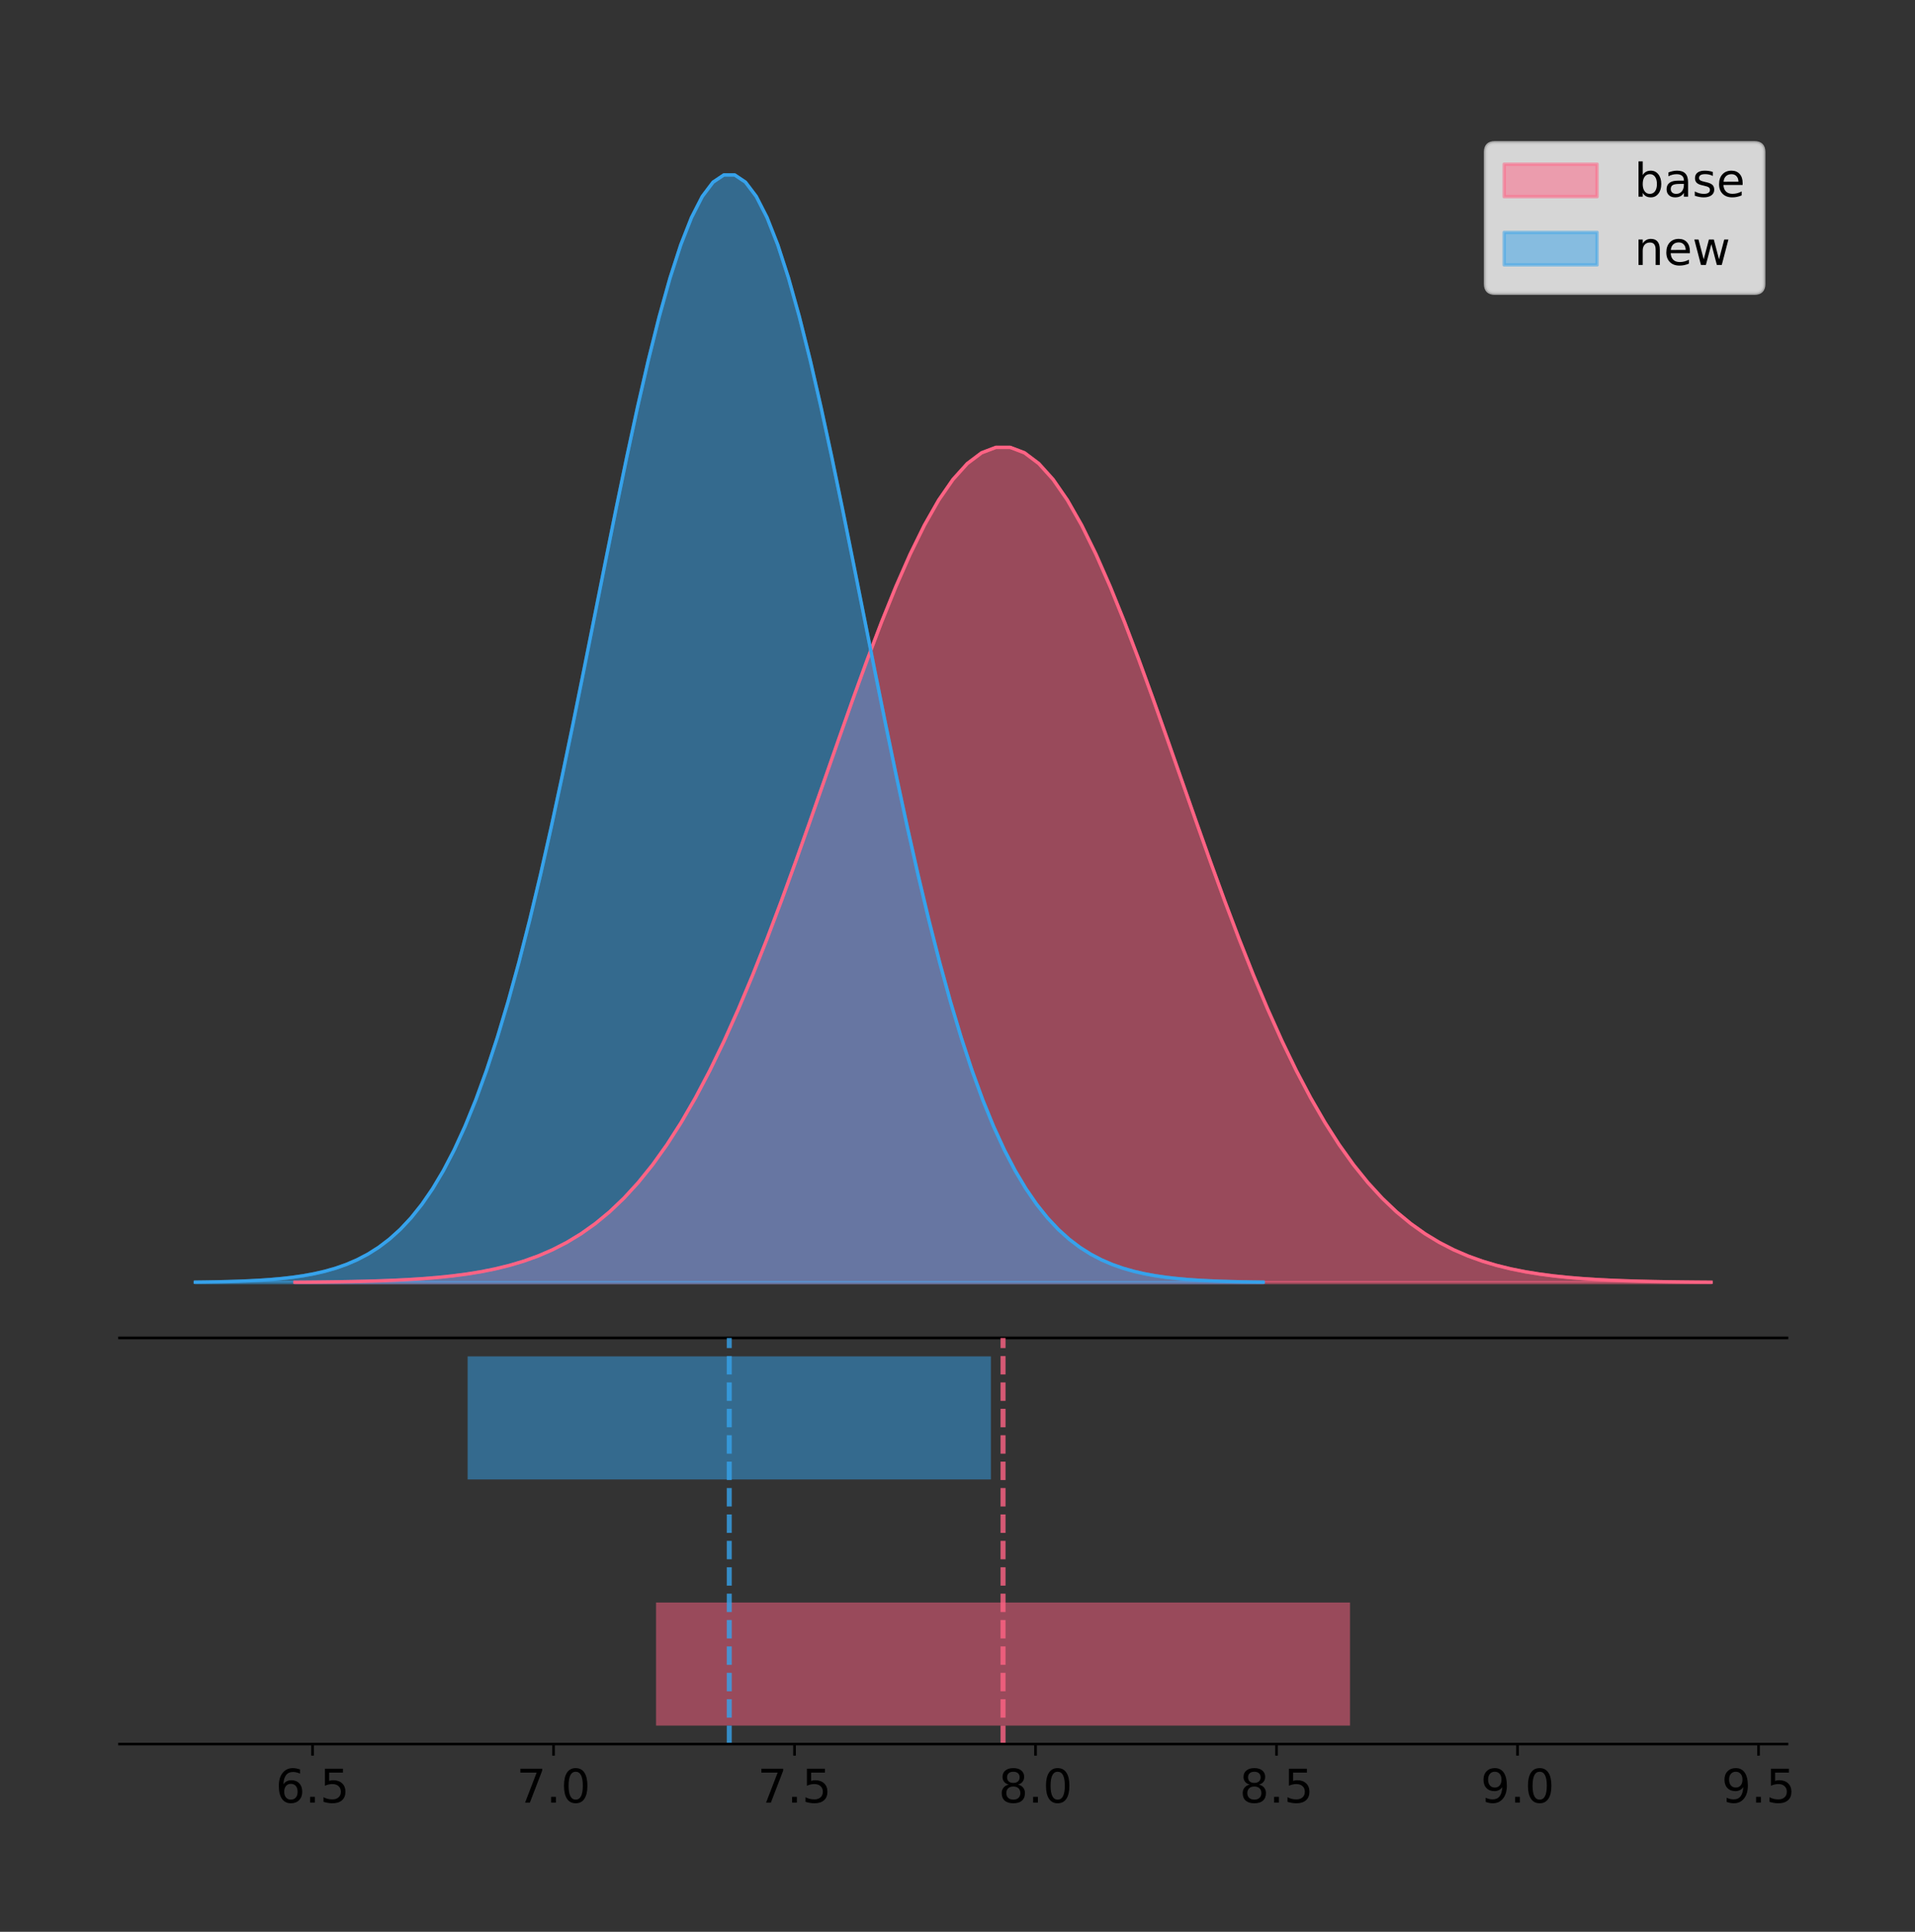 <?xml version="1.0" encoding="utf-8" standalone="no"?>
<!DOCTYPE svg PUBLIC "-//W3C//DTD SVG 1.1//EN"
  "http://www.w3.org/Graphics/SVG/1.1/DTD/svg11.dtd">
<!-- Created with matplotlib (https://matplotlib.org/) -->
<svg height="581.789pt" version="1.1" viewBox="0 0 576.768 581.789" width="576.768pt" xmlns="http://www.w3.org/2000/svg" xmlns:xlink="http://www.w3.org/1999/xlink">
 <rect x="0" y="0" width="576.768" height="581.789" fill="#333333" stroke="none"/>
 <defs>
  <style type="text/css">
*{stroke-linecap:butt;stroke-linejoin:round;}
  </style>
 </defs>
 <g id="figure_1">
  <g id="patch_1">
   <path d="M 0 581.789 
L 576.768 581.789 
L 576.768 0 
L 0 0 
z
" style="fill:none;"/>
  </g>
  <g id="axes_1">
   <g id="patch_2">
    <path d="M 36 402.93 
L 538.2 402.93 
L 538.2 36 
L 36 36 
z
" style="fill:none;"/>
   </g>
   <g id="PolyCollection_1">
    <defs>
     <path d="M 88.825 -195.538 
L 88.825 -195.622 
L 93.134 -195.654 
L 97.442 -195.697 
L 101.751 -195.754 
L 106.059 -195.83 
L 110.368 -195.93 
L 114.676 -196.06 
L 118.985 -196.229 
L 123.294 -196.448 
L 127.602 -196.727 
L 131.911 -197.082 
L 136.219 -197.529 
L 140.528 -198.09 
L 144.836 -198.788 
L 149.145 -199.649 
L 153.453 -200.705 
L 157.762 -201.989 
L 162.071 -203.54 
L 166.379 -205.4 
L 170.688 -207.613 
L 174.996 -210.226 
L 179.305 -213.288 
L 183.613 -216.849 
L 187.922 -220.958 
L 192.231 -225.662 
L 196.539 -231.004 
L 200.848 -237.021 
L 205.156 -243.743 
L 209.465 -251.191 
L 213.773 -259.37 
L 218.082 -268.275 
L 222.39 -277.884 
L 226.699 -288.154 
L 231.008 -299.028 
L 235.316 -310.425 
L 239.625 -322.248 
L 243.933 -334.378 
L 248.242 -346.678 
L 252.55 -358.998 
L 256.859 -371.171 
L 261.168 -383.023 
L 265.476 -394.371 
L 269.785 -405.034 
L 274.093 -414.833 
L 278.402 -423.595 
L 282.71 -431.164 
L 287.019 -437.4 
L 291.327 -442.184 
L 295.636 -445.427 
L 299.945 -447.064 
L 304.253 -447.064 
L 308.562 -445.427 
L 312.87 -442.184 
L 317.179 -437.4 
L 321.487 -431.164 
L 325.796 -423.595 
L 330.105 -414.833 
L 334.413 -405.034 
L 338.722 -394.371 
L 343.03 -383.023 
L 347.339 -371.171 
L 351.647 -358.998 
L 355.956 -346.678 
L 360.264 -334.378 
L 364.573 -322.248 
L 368.882 -310.425 
L 373.19 -299.028 
L 377.499 -288.154 
L 381.807 -277.884 
L 386.116 -268.275 
L 390.424 -259.37 
L 394.733 -251.191 
L 399.042 -243.743 
L 403.35 -237.021 
L 407.659 -231.004 
L 411.967 -225.662 
L 416.276 -220.958 
L 420.584 -216.849 
L 424.893 -213.288 
L 429.201 -210.226 
L 433.51 -207.613 
L 437.819 -205.4 
L 442.127 -203.54 
L 446.436 -201.989 
L 450.744 -200.705 
L 455.053 -199.649 
L 459.361 -198.788 
L 463.67 -198.09 
L 467.979 -197.529 
L 472.287 -197.082 
L 476.596 -196.727 
L 480.904 -196.448 
L 485.213 -196.229 
L 489.521 -196.06 
L 493.83 -195.93 
L 498.138 -195.83 
L 502.447 -195.754 
L 506.756 -195.697 
L 511.064 -195.654 
L 515.373 -195.622 
L 515.373 -195.538 
L 515.373 -195.538 
L 511.064 -195.538 
L 506.756 -195.538 
L 502.447 -195.538 
L 498.138 -195.538 
L 493.83 -195.538 
L 489.521 -195.538 
L 485.213 -195.538 
L 480.904 -195.538 
L 476.596 -195.538 
L 472.287 -195.538 
L 467.979 -195.538 
L 463.67 -195.538 
L 459.361 -195.538 
L 455.053 -195.538 
L 450.744 -195.538 
L 446.436 -195.538 
L 442.127 -195.538 
L 437.819 -195.538 
L 433.51 -195.538 
L 429.201 -195.538 
L 424.893 -195.538 
L 420.584 -195.538 
L 416.276 -195.538 
L 411.967 -195.538 
L 407.659 -195.538 
L 403.35 -195.538 
L 399.042 -195.538 
L 394.733 -195.538 
L 390.424 -195.538 
L 386.116 -195.538 
L 381.807 -195.538 
L 377.499 -195.538 
L 373.19 -195.538 
L 368.882 -195.538 
L 364.573 -195.538 
L 360.264 -195.538 
L 355.956 -195.538 
L 351.647 -195.538 
L 347.339 -195.538 
L 343.03 -195.538 
L 338.722 -195.538 
L 334.413 -195.538 
L 330.105 -195.538 
L 325.796 -195.538 
L 321.487 -195.538 
L 317.179 -195.538 
L 312.87 -195.538 
L 308.562 -195.538 
L 304.253 -195.538 
L 299.945 -195.538 
L 295.636 -195.538 
L 291.327 -195.538 
L 287.019 -195.538 
L 282.71 -195.538 
L 278.402 -195.538 
L 274.093 -195.538 
L 269.785 -195.538 
L 265.476 -195.538 
L 261.168 -195.538 
L 256.859 -195.538 
L 252.55 -195.538 
L 248.242 -195.538 
L 243.933 -195.538 
L 239.625 -195.538 
L 235.316 -195.538 
L 231.008 -195.538 
L 226.699 -195.538 
L 222.39 -195.538 
L 218.082 -195.538 
L 213.773 -195.538 
L 209.465 -195.538 
L 205.156 -195.538 
L 200.848 -195.538 
L 196.539 -195.538 
L 192.231 -195.538 
L 187.922 -195.538 
L 183.613 -195.538 
L 179.305 -195.538 
L 174.996 -195.538 
L 170.688 -195.538 
L 166.379 -195.538 
L 162.071 -195.538 
L 157.762 -195.538 
L 153.453 -195.538 
L 149.145 -195.538 
L 144.836 -195.538 
L 140.528 -195.538 
L 136.219 -195.538 
L 131.911 -195.538 
L 127.602 -195.538 
L 123.294 -195.538 
L 118.985 -195.538 
L 114.676 -195.538 
L 110.368 -195.538 
L 106.059 -195.538 
L 101.751 -195.538 
L 97.442 -195.538 
L 93.134 -195.538 
L 88.825 -195.538 
z
" id="m5c8397933f" style="stroke:#ff6384;stroke-opacity:0.5;"/>
    </defs>
    <g clip-path="url(#p5ab2fd882b)">
     <use style="fill:#ff6384;fill-opacity:0.5;stroke:#ff6384;stroke-opacity:0.5;" x="0" xlink:href="#m5c8397933f" y="581.789"/>
    </g>
   </g>
   <g id="PolyCollection_2">
    <defs>
     <path d="M 58.827 -195.538 
L 58.827 -195.65 
L 62.076 -195.692 
L 65.325 -195.749 
L 68.574 -195.825 
L 71.823 -195.925 
L 75.071 -196.058 
L 78.32 -196.23 
L 81.569 -196.455 
L 84.818 -196.744 
L 88.067 -197.115 
L 91.315 -197.585 
L 94.564 -198.179 
L 97.813 -198.923 
L 101.062 -199.848 
L 104.311 -200.99 
L 107.559 -202.39 
L 110.808 -204.093 
L 114.057 -206.151 
L 117.306 -208.617 
L 120.555 -211.552 
L 123.803 -215.017 
L 127.052 -219.078 
L 130.301 -223.801 
L 133.55 -229.25 
L 136.799 -235.488 
L 140.047 -242.572 
L 143.296 -250.552 
L 146.545 -259.468 
L 149.794 -269.344 
L 153.043 -280.192 
L 156.292 -292.002 
L 159.54 -304.744 
L 162.789 -318.365 
L 166.038 -332.786 
L 169.287 -347.901 
L 172.536 -363.58 
L 175.784 -379.667 
L 179.033 -395.98 
L 182.282 -412.318 
L 185.531 -428.462 
L 188.78 -444.18 
L 192.028 -459.23 
L 195.277 -473.372 
L 198.526 -486.366 
L 201.775 -497.987 
L 205.024 -508.025 
L 208.272 -516.294 
L 211.521 -522.64 
L 214.77 -526.94 
L 218.019 -529.111 
L 221.268 -529.111 
L 224.517 -526.94 
L 227.765 -522.64 
L 231.014 -516.294 
L 234.263 -508.025 
L 237.512 -497.987 
L 240.761 -486.366 
L 244.009 -473.372 
L 247.258 -459.23 
L 250.507 -444.18 
L 253.756 -428.462 
L 257.005 -412.318 
L 260.253 -395.98 
L 263.502 -379.667 
L 266.751 -363.58 
L 270 -347.901 
L 273.249 -332.786 
L 276.497 -318.365 
L 279.746 -304.744 
L 282.995 -292.002 
L 286.244 -280.192 
L 289.493 -269.344 
L 292.741 -259.468 
L 295.99 -250.552 
L 299.239 -242.572 
L 302.488 -235.488 
L 305.737 -229.25 
L 308.986 -223.801 
L 312.234 -219.078 
L 315.483 -215.017 
L 318.732 -211.552 
L 321.981 -208.617 
L 325.23 -206.151 
L 328.478 -204.093 
L 331.727 -202.39 
L 334.976 -200.99 
L 338.225 -199.848 
L 341.474 -198.923 
L 344.722 -198.179 
L 347.971 -197.585 
L 351.22 -197.115 
L 354.469 -196.744 
L 357.718 -196.455 
L 360.966 -196.23 
L 364.215 -196.058 
L 367.464 -195.925 
L 370.713 -195.825 
L 373.962 -195.749 
L 377.211 -195.692 
L 380.459 -195.65 
L 380.459 -195.538 
L 380.459 -195.538 
L 377.211 -195.538 
L 373.962 -195.538 
L 370.713 -195.538 
L 367.464 -195.538 
L 364.215 -195.538 
L 360.966 -195.538 
L 357.718 -195.538 
L 354.469 -195.538 
L 351.22 -195.538 
L 347.971 -195.538 
L 344.722 -195.538 
L 341.474 -195.538 
L 338.225 -195.538 
L 334.976 -195.538 
L 331.727 -195.538 
L 328.478 -195.538 
L 325.23 -195.538 
L 321.981 -195.538 
L 318.732 -195.538 
L 315.483 -195.538 
L 312.234 -195.538 
L 308.986 -195.538 
L 305.737 -195.538 
L 302.488 -195.538 
L 299.239 -195.538 
L 295.99 -195.538 
L 292.741 -195.538 
L 289.493 -195.538 
L 286.244 -195.538 
L 282.995 -195.538 
L 279.746 -195.538 
L 276.497 -195.538 
L 273.249 -195.538 
L 270 -195.538 
L 266.751 -195.538 
L 263.502 -195.538 
L 260.253 -195.538 
L 257.005 -195.538 
L 253.756 -195.538 
L 250.507 -195.538 
L 247.258 -195.538 
L 244.009 -195.538 
L 240.761 -195.538 
L 237.512 -195.538 
L 234.263 -195.538 
L 231.014 -195.538 
L 227.765 -195.538 
L 224.517 -195.538 
L 221.268 -195.538 
L 218.019 -195.538 
L 214.77 -195.538 
L 211.521 -195.538 
L 208.272 -195.538 
L 205.024 -195.538 
L 201.775 -195.538 
L 198.526 -195.538 
L 195.277 -195.538 
L 192.028 -195.538 
L 188.78 -195.538 
L 185.531 -195.538 
L 182.282 -195.538 
L 179.033 -195.538 
L 175.784 -195.538 
L 172.536 -195.538 
L 169.287 -195.538 
L 166.038 -195.538 
L 162.789 -195.538 
L 159.54 -195.538 
L 156.292 -195.538 
L 153.043 -195.538 
L 149.794 -195.538 
L 146.545 -195.538 
L 143.296 -195.538 
L 140.047 -195.538 
L 136.799 -195.538 
L 133.55 -195.538 
L 130.301 -195.538 
L 127.052 -195.538 
L 123.803 -195.538 
L 120.555 -195.538 
L 117.306 -195.538 
L 114.057 -195.538 
L 110.808 -195.538 
L 107.559 -195.538 
L 104.311 -195.538 
L 101.062 -195.538 
L 97.813 -195.538 
L 94.564 -195.538 
L 91.315 -195.538 
L 88.067 -195.538 
L 84.818 -195.538 
L 81.569 -195.538 
L 78.32 -195.538 
L 75.071 -195.538 
L 71.823 -195.538 
L 68.574 -195.538 
L 65.325 -195.538 
L 62.076 -195.538 
L 58.827 -195.538 
z
" id="m0448e4fca5" style="stroke:#36a2eb;stroke-opacity:0.5;"/>
    </defs>
    <g clip-path="url(#p5ab2fd882b)">
     <use style="fill:#36a2eb;fill-opacity:0.5;stroke:#36a2eb;stroke-opacity:0.5;" x="0" xlink:href="#m0448e4fca5" y="581.789"/>
    </g>
   </g>
   <g id="line2d_1">
    <path clip-path="url(#p5ab2fd882b)" d="M 88.825 386.167 
L 93.134 386.135 
L 97.442 386.092 
L 101.751 386.035 
L 106.059 385.959 
L 110.368 385.86 
L 114.676 385.729 
L 118.985 385.56 
L 123.294 385.342 
L 127.602 385.063 
L 131.911 384.708 
L 136.219 384.26 
L 140.528 383.699 
L 144.836 383.002 
L 149.145 382.14 
L 153.453 381.085 
L 157.762 379.8 
L 162.071 378.249 
L 166.379 376.389 
L 170.688 374.177 
L 174.996 371.564 
L 179.305 368.501 
L 183.613 364.94 
L 187.922 360.831 
L 192.231 356.128 
L 196.539 350.786 
L 200.848 344.769 
L 205.156 338.046 
L 209.465 330.599 
L 213.773 322.419 
L 218.082 313.514 
L 222.39 303.906 
L 226.699 293.635 
L 231.008 282.762 
L 235.316 271.364 
L 239.625 259.541 
L 243.933 247.412 
L 248.242 235.111 
L 252.55 222.791 
L 256.859 210.618 
L 261.168 198.767 
L 265.476 187.418 
L 269.785 176.755 
L 274.093 166.957 
L 278.402 158.194 
L 282.71 150.625 
L 287.019 144.39 
L 291.327 139.605 
L 295.636 136.363 
L 299.945 134.726 
L 304.253 134.726 
L 308.562 136.363 
L 312.87 139.605 
L 317.179 144.39 
L 321.487 150.625 
L 325.796 158.194 
L 330.105 166.957 
L 334.413 176.755 
L 338.722 187.418 
L 343.03 198.767 
L 347.339 210.618 
L 351.647 222.791 
L 355.956 235.111 
L 360.264 247.412 
L 364.573 259.541 
L 368.882 271.364 
L 373.19 282.762 
L 377.499 293.635 
L 381.807 303.906 
L 386.116 313.514 
L 390.424 322.419 
L 394.733 330.599 
L 399.042 338.046 
L 403.35 344.769 
L 407.659 350.786 
L 411.967 356.128 
L 416.276 360.831 
L 420.584 364.94 
L 424.893 368.501 
L 429.201 371.564 
L 433.51 374.177 
L 437.819 376.389 
L 442.127 378.249 
L 446.436 379.8 
L 450.744 381.085 
L 455.053 382.14 
L 459.361 383.002 
L 463.67 383.699 
L 467.979 384.26 
L 472.287 384.708 
L 476.596 385.063 
L 480.904 385.342 
L 485.213 385.56 
L 489.521 385.729 
L 493.83 385.86 
L 498.138 385.959 
L 502.447 386.035 
L 506.756 386.092 
L 511.064 386.135 
L 515.373 386.167 
" style="fill:none;stroke:#ff6384;stroke-linecap:square;"/>
   </g>
   <g id="line2d_2">
    <path clip-path="url(#p5ab2fd882b)" d="M 58.827 386.139 
L 62.076 386.097 
L 65.325 386.04 
L 68.574 385.965 
L 71.823 385.864 
L 75.071 385.732 
L 78.32 385.559 
L 81.569 385.334 
L 84.818 385.045 
L 88.067 384.675 
L 91.315 384.204 
L 94.564 383.61 
L 97.813 382.867 
L 101.062 381.941 
L 104.311 380.799 
L 107.559 379.399 
L 110.808 377.696 
L 114.057 375.639 
L 117.306 373.172 
L 120.555 370.238 
L 123.803 366.772 
L 127.052 362.711 
L 130.301 357.989 
L 133.55 352.539 
L 136.799 346.301 
L 140.047 339.217 
L 143.296 331.237 
L 146.545 322.322 
L 149.794 312.445 
L 153.043 301.597 
L 156.292 289.787 
L 159.54 277.045 
L 162.789 263.424 
L 166.038 249.004 
L 169.287 233.888 
L 172.536 218.209 
L 175.784 202.123 
L 179.033 185.809 
L 182.282 169.471 
L 185.531 153.327 
L 188.78 137.61 
L 192.028 122.559 
L 195.277 108.418 
L 198.526 95.423 
L 201.775 83.803 
L 205.024 73.765 
L 208.272 65.495 
L 211.521 59.15 
L 214.77 54.85 
L 218.019 52.679 
L 221.268 52.679 
L 224.517 54.85 
L 227.765 59.15 
L 231.014 65.495 
L 234.263 73.765 
L 237.512 83.803 
L 240.761 95.423 
L 244.009 108.418 
L 247.258 122.559 
L 250.507 137.61 
L 253.756 153.327 
L 257.005 169.471 
L 260.253 185.809 
L 263.502 202.123 
L 266.751 218.209 
L 270 233.888 
L 273.249 249.004 
L 276.497 263.424 
L 279.746 277.045 
L 282.995 289.787 
L 286.244 301.597 
L 289.493 312.445 
L 292.741 322.322 
L 295.99 331.237 
L 299.239 339.217 
L 302.488 346.301 
L 305.737 352.539 
L 308.986 357.989 
L 312.234 362.711 
L 315.483 366.772 
L 318.732 370.238 
L 321.981 373.172 
L 325.23 375.639 
L 328.478 377.696 
L 331.727 379.399 
L 334.976 380.799 
L 338.225 381.941 
L 341.474 382.867 
L 344.722 383.61 
L 347.971 384.204 
L 351.22 384.675 
L 354.469 385.045 
L 357.718 385.334 
L 360.966 385.559 
L 364.215 385.732 
L 367.464 385.864 
L 370.713 385.965 
L 373.962 386.04 
L 377.211 386.097 
L 380.459 386.139 
" style="fill:none;stroke:#36a2eb;stroke-linecap:square;"/>
   </g>
   <g id="patch_3">
    <path d="M 36 402.93 
L 538.2 402.93 
" style="fill:none;stroke:#000000;stroke-linecap:square;stroke-linejoin:miter;stroke-width:0.8;"/>
   </g>
   <g id="legend_1">
    <g id="patch_4">
     <path d="M 450.225 88.299 
L 528.4 88.299 
Q 531.2 88.299 531.2 85.499 
L 531.2 45.8 
Q 531.2 43 528.4 43 
L 450.225 43 
Q 447.425 43 447.425 45.8 
L 447.425 85.499 
Q 447.425 88.299 450.225 88.299 
z
" style="fill:#ffffff;opacity:0.8;stroke:#cccccc;stroke-linejoin:miter;"/>
    </g>
    <g id="patch_5">
     <path d="M 453.025 59.238 
L 481.025 59.238 
L 481.025 49.438 
L 453.025 49.438 
z
" style="fill:#ff6384;opacity:0.5;stroke:#ff6384;stroke-linejoin:miter;"/>
    </g>
    <g id="text_1">
     <!-- base -->
     <defs>
      <path d="M 48.688 27.297 
Q 48.688 37.203 44.609 42.844 
Q 40.531 48.484 33.406 48.484 
Q 26.266 48.484 22.188 42.844 
Q 18.109 37.203 18.109 27.297 
Q 18.109 17.391 22.188 11.75 
Q 26.266 6.109 33.406 6.109 
Q 40.531 6.109 44.609 11.75 
Q 48.688 17.391 48.688 27.297 
z
M 18.109 46.391 
Q 20.953 51.266 25.266 53.625 
Q 29.594 56 35.594 56 
Q 45.562 56 51.781 48.094 
Q 58.016 40.188 58.016 27.297 
Q 58.016 14.406 51.781 6.484 
Q 45.562 -1.422 35.594 -1.422 
Q 29.594 -1.422 25.266 0.953 
Q 20.953 3.328 18.109 8.203 
L 18.109 0 
L 9.078 0 
L 9.078 75.984 
L 18.109 75.984 
z
" id="DejaVuSans-98"/>
      <path d="M 34.281 27.484 
Q 23.391 27.484 19.188 25 
Q 14.984 22.516 14.984 16.5 
Q 14.984 11.719 18.141 8.906 
Q 21.297 6.109 26.703 6.109 
Q 34.188 6.109 38.703 11.406 
Q 43.219 16.703 43.219 25.484 
L 43.219 27.484 
z
M 52.203 31.203 
L 52.203 0 
L 43.219 0 
L 43.219 8.297 
Q 40.141 3.328 35.547 0.953 
Q 30.953 -1.422 24.312 -1.422 
Q 15.922 -1.422 10.953 3.297 
Q 6 8.016 6 15.922 
Q 6 25.141 12.172 29.828 
Q 18.359 34.516 30.609 34.516 
L 43.219 34.516 
L 43.219 35.406 
Q 43.219 41.609 39.141 45 
Q 35.062 48.391 27.688 48.391 
Q 23 48.391 18.547 47.266 
Q 14.109 46.141 10.016 43.891 
L 10.016 52.203 
Q 14.938 54.109 19.578 55.047 
Q 24.219 56 28.609 56 
Q 40.484 56 46.344 49.844 
Q 52.203 43.703 52.203 31.203 
z
" id="DejaVuSans-97"/>
      <path d="M 44.281 53.078 
L 44.281 44.578 
Q 40.484 46.531 36.375 47.5 
Q 32.281 48.484 27.875 48.484 
Q 21.188 48.484 17.844 46.438 
Q 14.5 44.391 14.5 40.281 
Q 14.5 37.156 16.891 35.375 
Q 19.281 33.594 26.516 31.984 
L 29.594 31.297 
Q 39.156 29.25 43.188 25.516 
Q 47.219 21.781 47.219 15.094 
Q 47.219 7.469 41.188 3.016 
Q 35.156 -1.422 24.609 -1.422 
Q 20.219 -1.422 15.453 -0.562 
Q 10.688 0.297 5.422 2 
L 5.422 11.281 
Q 10.406 8.688 15.234 7.391 
Q 20.062 6.109 24.812 6.109 
Q 31.156 6.109 34.562 8.281 
Q 37.984 10.453 37.984 14.406 
Q 37.984 18.062 35.516 20.016 
Q 33.062 21.969 24.703 23.781 
L 21.578 24.516 
Q 13.234 26.266 9.516 29.906 
Q 5.812 33.547 5.812 39.891 
Q 5.812 47.609 11.281 51.797 
Q 16.75 56 26.812 56 
Q 31.781 56 36.172 55.266 
Q 40.578 54.547 44.281 53.078 
z
" id="DejaVuSans-115"/>
      <path d="M 56.203 29.594 
L 56.203 25.203 
L 14.891 25.203 
Q 15.484 15.922 20.484 11.062 
Q 25.484 6.203 34.422 6.203 
Q 39.594 6.203 44.453 7.469 
Q 49.312 8.734 54.109 11.281 
L 54.109 2.781 
Q 49.266 0.734 44.188 -0.344 
Q 39.109 -1.422 33.891 -1.422 
Q 20.797 -1.422 13.156 6.188 
Q 5.516 13.812 5.516 26.812 
Q 5.516 40.234 12.766 48.109 
Q 20.016 56 32.328 56 
Q 43.359 56 49.781 48.891 
Q 56.203 41.797 56.203 29.594 
z
M 47.219 32.234 
Q 47.125 39.594 43.094 43.984 
Q 39.062 48.391 32.422 48.391 
Q 24.906 48.391 20.391 44.141 
Q 15.875 39.891 15.188 32.172 
z
" id="DejaVuSans-101"/>
     </defs>
     <g transform="translate(492.225 59.238)scale(0.14 -0.14)">
      <use xlink:href="#DejaVuSans-98"/>
      <use x="63.477" xlink:href="#DejaVuSans-97"/>
      <use x="124.756" xlink:href="#DejaVuSans-115"/>
      <use x="176.855" xlink:href="#DejaVuSans-101"/>
     </g>
    </g>
    <g id="patch_6">
     <path d="M 453.025 79.787 
L 481.025 79.787 
L 481.025 69.987 
L 453.025 69.987 
z
" style="fill:#36a2eb;opacity:0.5;stroke:#36a2eb;stroke-linejoin:miter;"/>
    </g>
    <g id="text_2">
     <!-- new -->
     <defs>
      <path d="M 54.891 33.016 
L 54.891 0 
L 45.906 0 
L 45.906 32.719 
Q 45.906 40.484 42.875 44.328 
Q 39.844 48.188 33.797 48.188 
Q 26.516 48.188 22.312 43.547 
Q 18.109 38.922 18.109 30.906 
L 18.109 0 
L 9.078 0 
L 9.078 54.688 
L 18.109 54.688 
L 18.109 46.188 
Q 21.344 51.125 25.703 53.562 
Q 30.078 56 35.797 56 
Q 45.219 56 50.047 50.172 
Q 54.891 44.344 54.891 33.016 
z
" id="DejaVuSans-110"/>
      <path d="M 4.203 54.688 
L 13.188 54.688 
L 24.422 12.016 
L 35.594 54.688 
L 46.188 54.688 
L 57.422 12.016 
L 68.609 54.688 
L 77.594 54.688 
L 63.281 0 
L 52.688 0 
L 40.922 44.828 
L 29.109 0 
L 18.5 0 
z
" id="DejaVuSans-119"/>
     </defs>
     <g transform="translate(492.225 79.787)scale(0.14 -0.14)">
      <use xlink:href="#DejaVuSans-110"/>
      <use x="63.379" xlink:href="#DejaVuSans-101"/>
      <use x="124.902" xlink:href="#DejaVuSans-119"/>
     </g>
    </g>
   </g>
  </g>
  <g id="axes_2">
   <g id="patch_7">
    <path d="M 36 525.24 
L 538.2 525.24 
L 538.2 402.93 
L 36 402.93 
z
" style="fill:none;"/>
   </g>
   <g id="patch_8">
    <path clip-path="url(#pd0a8fb7654)" d="M 197.595 519.68 
L 406.603 519.68 
L 406.603 482.617 
L 197.595 482.617 
z
" style="fill:#ff6384;opacity:0.5;"/>
   </g>
   <g id="patch_9">
    <path clip-path="url(#pd0a8fb7654)" d="M 140.843 445.553 
L 298.443 445.553 
L 298.443 408.49 
L 140.843 408.49 
z
" style="fill:#36a2eb;opacity:0.5;"/>
   </g>
   <g id="matplotlib.axis_1">
    <g id="xtick_1">
     <g id="line2d_3">
      <defs>
       <path d="M 0 0 
L 0 3.5 
" id="m4188325059" style="stroke:#000000;stroke-width:0.8;"/>
      </defs>
      <g>
       <use style="stroke:#000000;stroke-width:0.8;" x="94.131" xlink:href="#m4188325059" y="525.24"/>
      </g>
     </g>
     <g id="text_3">
      <!-- 6.5 -->
      <defs>
       <path d="M 33.016 40.375 
Q 26.375 40.375 22.484 35.828 
Q 18.609 31.297 18.609 23.391 
Q 18.609 15.531 22.484 10.953 
Q 26.375 6.391 33.016 6.391 
Q 39.656 6.391 43.531 10.953 
Q 47.406 15.531 47.406 23.391 
Q 47.406 31.297 43.531 35.828 
Q 39.656 40.375 33.016 40.375 
z
M 52.594 71.297 
L 52.594 62.312 
Q 48.875 64.062 45.094 64.984 
Q 41.312 65.922 37.594 65.922 
Q 27.828 65.922 22.672 59.328 
Q 17.531 52.734 16.797 39.406 
Q 19.672 43.656 24.016 45.922 
Q 28.375 48.188 33.594 48.188 
Q 44.578 48.188 50.953 41.516 
Q 57.328 34.859 57.328 23.391 
Q 57.328 12.156 50.688 5.359 
Q 44.047 -1.422 33.016 -1.422 
Q 20.359 -1.422 13.672 8.266 
Q 6.984 17.969 6.984 36.375 
Q 6.984 53.656 15.188 63.938 
Q 23.391 74.219 37.203 74.219 
Q 40.922 74.219 44.703 73.484 
Q 48.484 72.75 52.594 71.297 
z
" id="DejaVuSans-54"/>
       <path d="M 10.688 12.406 
L 21 12.406 
L 21 0 
L 10.688 0 
z
" id="DejaVuSans-46"/>
       <path d="M 10.797 72.906 
L 49.516 72.906 
L 49.516 64.594 
L 19.828 64.594 
L 19.828 46.734 
Q 21.969 47.469 24.109 47.828 
Q 26.266 48.188 28.422 48.188 
Q 40.625 48.188 47.75 41.5 
Q 54.891 34.812 54.891 23.391 
Q 54.891 11.625 47.562 5.094 
Q 40.234 -1.422 26.906 -1.422 
Q 22.312 -1.422 17.547 -0.641 
Q 12.797 0.141 7.719 1.703 
L 7.719 11.625 
Q 12.109 9.234 16.797 8.062 
Q 21.484 6.891 26.703 6.891 
Q 35.156 6.891 40.078 11.328 
Q 45.016 15.766 45.016 23.391 
Q 45.016 31 40.078 35.438 
Q 35.156 39.891 26.703 39.891 
Q 22.75 39.891 18.812 39.016 
Q 14.891 38.141 10.797 36.281 
z
" id="DejaVuSans-53"/>
      </defs>
      <g transform="translate(82.999 542.878)scale(0.14 -0.14)">
       <use xlink:href="#DejaVuSans-54"/>
       <use x="63.623" xlink:href="#DejaVuSans-46"/>
       <use x="95.41" xlink:href="#DejaVuSans-53"/>
      </g>
     </g>
    </g>
    <g id="xtick_2">
     <g id="line2d_4">
      <g>
       <use style="stroke:#000000;stroke-width:0.8;" x="166.715" xlink:href="#m4188325059" y="525.24"/>
      </g>
     </g>
     <g id="text_4">
      <!-- 7.0 -->
      <defs>
       <path d="M 8.203 72.906 
L 55.078 72.906 
L 55.078 68.703 
L 28.609 0 
L 18.312 0 
L 43.219 64.594 
L 8.203 64.594 
z
" id="DejaVuSans-55"/>
       <path d="M 31.781 66.406 
Q 24.172 66.406 20.328 58.906 
Q 16.5 51.422 16.5 36.375 
Q 16.5 21.391 20.328 13.891 
Q 24.172 6.391 31.781 6.391 
Q 39.453 6.391 43.281 13.891 
Q 47.125 21.391 47.125 36.375 
Q 47.125 51.422 43.281 58.906 
Q 39.453 66.406 31.781 66.406 
z
M 31.781 74.219 
Q 44.047 74.219 50.516 64.516 
Q 56.984 54.828 56.984 36.375 
Q 56.984 17.969 50.516 8.266 
Q 44.047 -1.422 31.781 -1.422 
Q 19.531 -1.422 13.062 8.266 
Q 6.594 17.969 6.594 36.375 
Q 6.594 54.828 13.062 64.516 
Q 19.531 74.219 31.781 74.219 
z
" id="DejaVuSans-48"/>
      </defs>
      <g transform="translate(155.583 542.878)scale(0.14 -0.14)">
       <use xlink:href="#DejaVuSans-55"/>
       <use x="63.623" xlink:href="#DejaVuSans-46"/>
       <use x="95.41" xlink:href="#DejaVuSans-48"/>
      </g>
     </g>
    </g>
    <g id="xtick_3">
     <g id="line2d_5">
      <g>
       <use style="stroke:#000000;stroke-width:0.8;" x="239.299" xlink:href="#m4188325059" y="525.24"/>
      </g>
     </g>
     <g id="text_5">
      <!-- 7.5 -->
      <g transform="translate(228.167 542.878)scale(0.14 -0.14)">
       <use xlink:href="#DejaVuSans-55"/>
       <use x="63.623" xlink:href="#DejaVuSans-46"/>
       <use x="95.41" xlink:href="#DejaVuSans-53"/>
      </g>
     </g>
    </g>
    <g id="xtick_4">
     <g id="line2d_6">
      <g>
       <use style="stroke:#000000;stroke-width:0.8;" x="311.883" xlink:href="#m4188325059" y="525.24"/>
      </g>
     </g>
     <g id="text_6">
      <!-- 8.0 -->
      <defs>
       <path d="M 31.781 34.625 
Q 24.75 34.625 20.719 30.859 
Q 16.703 27.094 16.703 20.516 
Q 16.703 13.922 20.719 10.156 
Q 24.75 6.391 31.781 6.391 
Q 38.812 6.391 42.859 10.172 
Q 46.922 13.969 46.922 20.516 
Q 46.922 27.094 42.891 30.859 
Q 38.875 34.625 31.781 34.625 
z
M 21.922 38.812 
Q 15.578 40.375 12.031 44.719 
Q 8.5 49.078 8.5 55.328 
Q 8.5 64.062 14.719 69.141 
Q 20.953 74.219 31.781 74.219 
Q 42.672 74.219 48.875 69.141 
Q 55.078 64.062 55.078 55.328 
Q 55.078 49.078 51.531 44.719 
Q 48 40.375 41.703 38.812 
Q 48.828 37.156 52.797 32.312 
Q 56.781 27.484 56.781 20.516 
Q 56.781 9.906 50.312 4.234 
Q 43.844 -1.422 31.781 -1.422 
Q 19.734 -1.422 13.25 4.234 
Q 6.781 9.906 6.781 20.516 
Q 6.781 27.484 10.781 32.312 
Q 14.797 37.156 21.922 38.812 
z
M 18.312 54.391 
Q 18.312 48.734 21.844 45.562 
Q 25.391 42.391 31.781 42.391 
Q 38.141 42.391 41.719 45.562 
Q 45.312 48.734 45.312 54.391 
Q 45.312 60.062 41.719 63.234 
Q 38.141 66.406 31.781 66.406 
Q 25.391 66.406 21.844 63.234 
Q 18.312 60.062 18.312 54.391 
z
" id="DejaVuSans-56"/>
      </defs>
      <g transform="translate(300.751 542.878)scale(0.14 -0.14)">
       <use xlink:href="#DejaVuSans-56"/>
       <use x="63.623" xlink:href="#DejaVuSans-46"/>
       <use x="95.41" xlink:href="#DejaVuSans-48"/>
      </g>
     </g>
    </g>
    <g id="xtick_5">
     <g id="line2d_7">
      <g>
       <use style="stroke:#000000;stroke-width:0.8;" x="384.467" xlink:href="#m4188325059" y="525.24"/>
      </g>
     </g>
     <g id="text_7">
      <!-- 8.5 -->
      <g transform="translate(373.335 542.878)scale(0.14 -0.14)">
       <use xlink:href="#DejaVuSans-56"/>
       <use x="63.623" xlink:href="#DejaVuSans-46"/>
       <use x="95.41" xlink:href="#DejaVuSans-53"/>
      </g>
     </g>
    </g>
    <g id="xtick_6">
     <g id="line2d_8">
      <g>
       <use style="stroke:#000000;stroke-width:0.8;" x="457.051" xlink:href="#m4188325059" y="525.24"/>
      </g>
     </g>
     <g id="text_8">
      <!-- 9.0 -->
      <defs>
       <path d="M 10.984 1.516 
L 10.984 10.5 
Q 14.703 8.734 18.5 7.812 
Q 22.312 6.891 25.984 6.891 
Q 35.75 6.891 40.891 13.453 
Q 46.047 20.016 46.781 33.406 
Q 43.953 29.203 39.594 26.953 
Q 35.25 24.703 29.984 24.703 
Q 19.047 24.703 12.672 31.312 
Q 6.297 37.938 6.297 49.422 
Q 6.297 60.641 12.938 67.422 
Q 19.578 74.219 30.609 74.219 
Q 43.266 74.219 49.922 64.516 
Q 56.594 54.828 56.594 36.375 
Q 56.594 19.141 48.406 8.859 
Q 40.234 -1.422 26.422 -1.422 
Q 22.703 -1.422 18.891 -0.688 
Q 15.094 0.047 10.984 1.516 
z
M 30.609 32.422 
Q 37.25 32.422 41.125 36.953 
Q 45.016 41.5 45.016 49.422 
Q 45.016 57.281 41.125 61.844 
Q 37.25 66.406 30.609 66.406 
Q 23.969 66.406 20.094 61.844 
Q 16.219 57.281 16.219 49.422 
Q 16.219 41.5 20.094 36.953 
Q 23.969 32.422 30.609 32.422 
z
" id="DejaVuSans-57"/>
      </defs>
      <g transform="translate(445.919 542.878)scale(0.14 -0.14)">
       <use xlink:href="#DejaVuSans-57"/>
       <use x="63.623" xlink:href="#DejaVuSans-46"/>
       <use x="95.41" xlink:href="#DejaVuSans-48"/>
      </g>
     </g>
    </g>
    <g id="xtick_7">
     <g id="line2d_9">
      <g>
       <use style="stroke:#000000;stroke-width:0.8;" x="529.636" xlink:href="#m4188325059" y="525.24"/>
      </g>
     </g>
     <g id="text_9">
      <!-- 9.5 -->
      <g transform="translate(518.503 542.878)scale(0.14 -0.14)">
       <use xlink:href="#DejaVuSans-57"/>
       <use x="63.623" xlink:href="#DejaVuSans-46"/>
       <use x="95.41" xlink:href="#DejaVuSans-53"/>
      </g>
     </g>
    </g>
   </g>
   <g id="line2d_10">
    <path clip-path="url(#pd0a8fb7654)" d="M 302.099 525.24 
L 302.099 402.93 
" style="fill:none;stroke:#ff6384;stroke-dasharray:5.55,2.4;stroke-dashoffset:0;stroke-opacity:0.8;stroke-width:1.5;"/>
   </g>
   <g id="line2d_11">
    <path clip-path="url(#pd0a8fb7654)" d="M 219.643 525.24 
L 219.643 402.93 
" style="fill:none;stroke:#36a2eb;stroke-dasharray:5.55,2.4;stroke-dashoffset:0;stroke-opacity:0.8;stroke-width:1.5;"/>
   </g>
   <g id="patch_10">
    <path d="M 36 525.24 
L 538.2 525.24 
" style="fill:none;stroke:#000000;stroke-linecap:square;stroke-linejoin:miter;stroke-width:0.8;"/>
   </g>
  </g>
 </g>
 <defs>
  <clipPath id="p5ab2fd882b">
   <rect height="366.93" width="502.2" x="36" y="36"/>
  </clipPath>
  <clipPath id="pd0a8fb7654">
   <rect height="122.31" width="502.2" x="36" y="402.93"/>
  </clipPath>
 </defs>
</svg>
